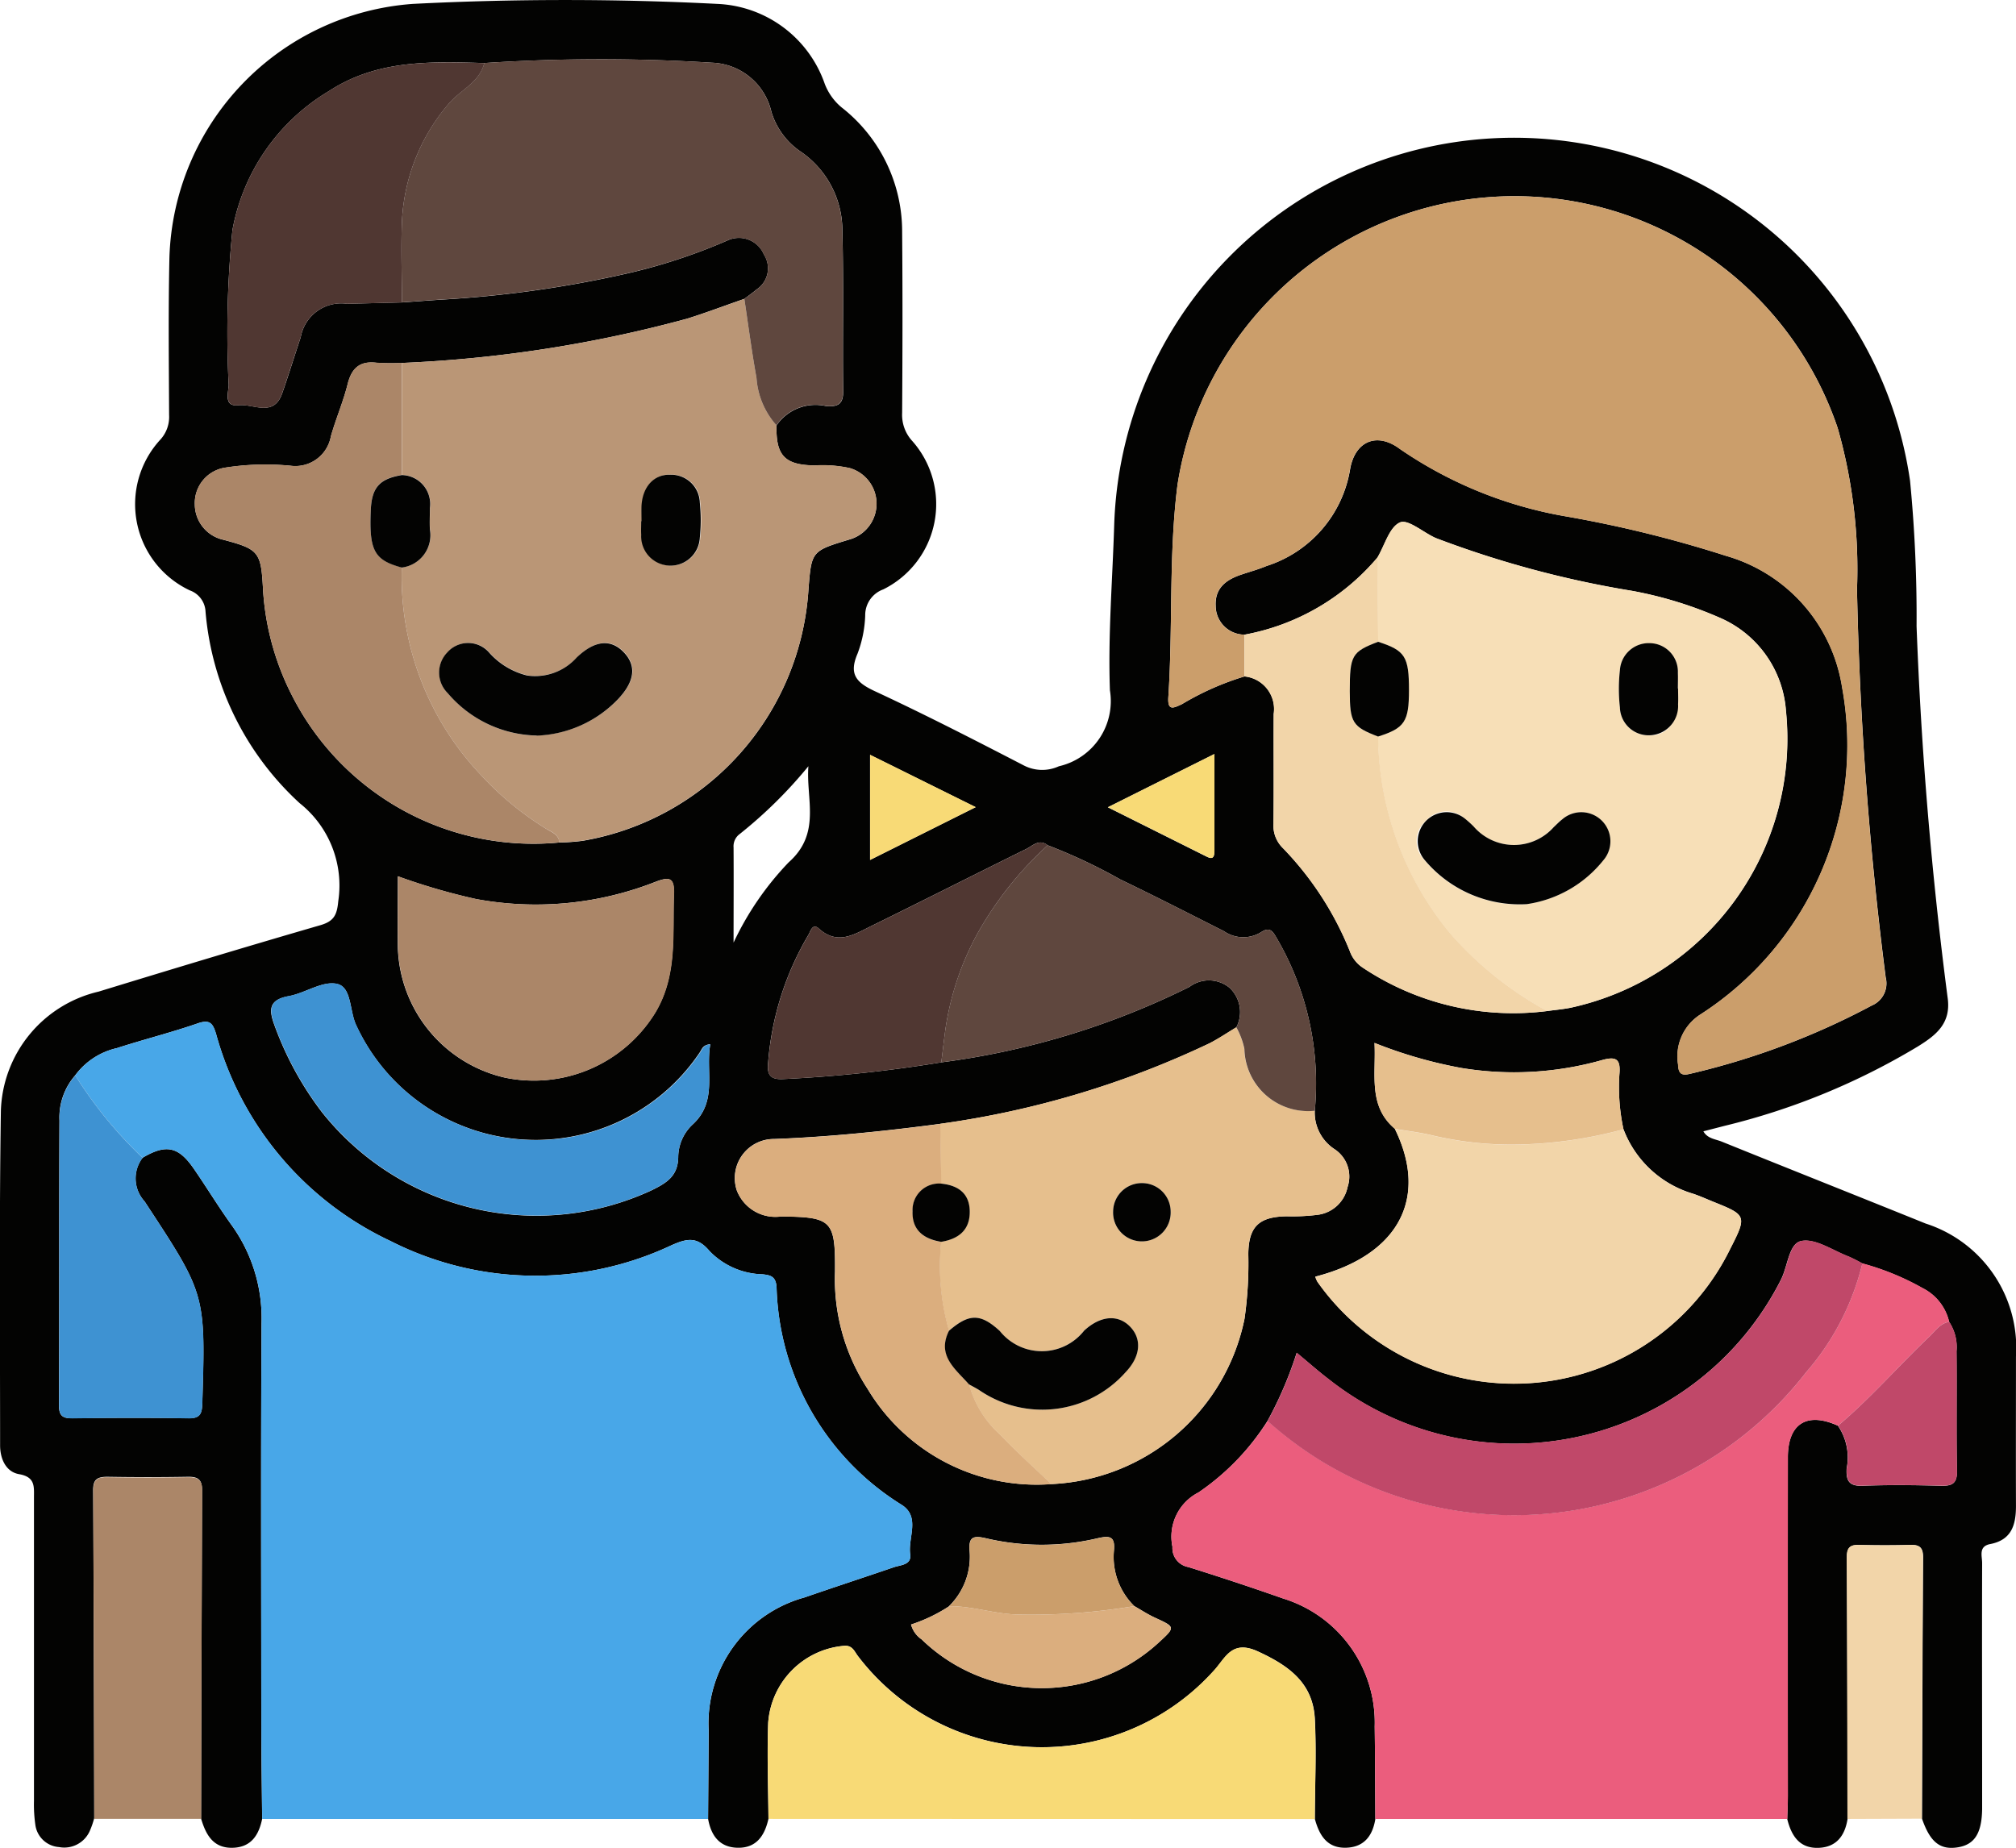 <svg xmlns="http://www.w3.org/2000/svg" xmlns:xlink="http://www.w3.org/1999/xlink" width="61.901" height="56.749" viewBox="0 0 61.901 56.749"><defs><clipPath id="a"><rect width="61.901" height="56.749" fill="none"/></clipPath></defs><g transform="translate(-459.049 -7958.837)"><g transform="translate(459.049 7958.837)"><g clip-path="url(#a)"><path d="M56.729,55.859c-.081.512-.34.867-.89.887-.593.021-.837-.379-.963-.887.007-.241.019-.482.019-.723q0-5.192,0-10.384c0-1.038.59-1.4,1.537-.97A1.727,1.727,0,0,1,56.7,45.1c-.019.371.072.544.492.528.8-.031,1.6-.023,2.406,0,.35.009.5-.077.489-.463-.023-1.222,0-2.446-.014-3.669a1.4,1.4,0,0,0-.226-.9,1.55,1.55,0,0,0-.817-1.038,8.009,8.009,0,0,0-1.85-.757,4.389,4.389,0,0,0-.422-.214c-.485-.185-1.015-.562-1.45-.476-.394.078-.411.8-.641,1.219-.01.018-.018.036-.027.054a9.181,9.181,0,0,1-13.826,2.985c-.328-.251-.637-.527-1-.825a11.786,11.786,0,0,1-.9,2.1A7.5,7.5,0,0,1,36.8,45.833,1.523,1.523,0,0,0,36,47.5a.592.592,0,0,0,.488.623q1.465.458,2.915.967a3.986,3.986,0,0,1,2.807,3.931c.013.945.014,1.89.02,2.836-.081.511-.339.865-.889.885-.593.022-.832-.382-.968-.882,0-1.025.052-2.052,0-3.074-.058-1.1-.789-1.631-1.745-2.071-.816-.376-1,.211-1.366.6a7.1,7.1,0,0,1-10.922-.464c-.1-.131-.16-.32-.4-.311A2.554,2.554,0,0,0,23.587,52.9c-.037.983,0,1.97.008,2.955-.116.518-.372.906-.959.888-.549-.017-.805-.38-.894-.888q.009-1.359.017-2.718A4.015,4.015,0,0,1,24.7,49.057c.911-.316,1.828-.615,2.74-.927.214-.073.554-.069.506-.4-.072-.507.317-1.138-.251-1.511a8.125,8.125,0,0,1-3.851-6.675c-.018-.336-.167-.384-.435-.411a2.337,2.337,0,0,1-1.622-.712c-.389-.466-.707-.384-1.171-.179a9.81,9.81,0,0,1-8.627-.131,9.933,9.933,0,0,1-5.354-6.356c-.1-.323-.187-.458-.565-.327-.815.282-1.656.492-2.478.758a2.191,2.191,0,0,0-1.284.838,1.967,1.967,0,0,0-.483,1.385c-.014,2.915,0,5.83-.015,8.745,0,.325.113.406.418.4,1.186-.014,2.372-.018,3.558,0,.368.006.416-.153.425-.467.1-3.333.105-3.332-1.711-6.1-.022-.034-.043-.068-.067-.1a1.043,1.043,0,0,1-.056-1.333c.718-.425,1.1-.349,1.571.333.4.58.765,1.183,1.177,1.754a4.89,4.89,0,0,1,.905,3c-.022,4.087-.011,8.174-.007,12.261,0,.986.017,1.971.026,2.957-.1.482-.325.857-.876.884-.618.03-.851-.391-1-.9q.013-5.043.031-10.086c0-.326-.132-.411-.432-.406q-1.238.021-2.476,0c-.3,0-.437.075-.436.4q.025,5.043.032,10.086a2.624,2.624,0,0,1-.137.394.856.856,0,0,1-.944.491.789.789,0,0,1-.727-.693,4.4,4.4,0,0,1-.041-.722q0-4.654,0-9.308c0-.346.046-.641-.46-.729-.4-.071-.581-.468-.58-.89,0-3.425-.028-6.85.024-10.274a3.884,3.884,0,0,1,3-3.654c2.266-.694,4.534-1.38,6.81-2.04.423-.123.511-.32.55-.742A3.226,3.226,0,0,0,9.2,24.664a9.014,9.014,0,0,1-2.889-5.879.727.727,0,0,0-.481-.654,2.925,2.925,0,0,1-.907-4.63,1.031,1.031,0,0,0,.269-.757c-.007-1.612-.026-3.224.01-4.835A8.057,8.057,0,0,1,12.671.12a91.849,91.849,0,0,1,9.361,0,3.655,3.655,0,0,1,3.292,2.456,1.763,1.763,0,0,0,.512.718A4.836,4.836,0,0,1,27.7,7.12c.016,1.853.012,3.707,0,5.56a1.185,1.185,0,0,0,.312.864,2.923,2.923,0,0,1-.892,4.556.84.84,0,0,0-.554.8,3.645,3.645,0,0,1-.237,1.177c-.269.627-.038.883.531,1.148,1.548.72,3.067,1.5,4.584,2.285a1.227,1.227,0,0,0,1.068.022A2.052,2.052,0,0,0,34.08,21.2c-.061-1.687.079-3.382.131-5.073a12.284,12.284,0,0,1,24.437-1.36,43.1,43.1,0,0,1,.2,4.463q.213,5.739.957,11.433c.1.773-.368,1.132-.916,1.472a21.136,21.136,0,0,1-5.94,2.44l-.647.167c.126.226.37.238.565.317,2.084.843,4.174,1.672,6.259,2.515A4.009,4.009,0,0,1,61.9,41.66c0,1.531-.005,3.062,0,4.593,0,.58-.138,1.039-.79,1.164-.368.071-.248.367-.249.584-.007,2.377,0,4.755,0,7.132,0,.141,0,.282,0,.423-.011.752-.238,1.1-.765,1.177s-.832-.161-1.081-.882c.01-2.677.016-5.354.034-8.031,0-.3-.111-.385-.391-.377q-.785.022-1.57,0c-.287-.008-.381.092-.379.383.015,2.678.017,5.355.023,8.033m-27.59-6.532a4.894,4.894,0,0,1-1.169.561.8.8,0,0,0,.324.455,5.3,5.3,0,0,0,7.258.119c.546-.5.543-.493-.1-.788-.217-.1-.418-.234-.626-.352a2.111,2.111,0,0,1-.627-1.7c.044-.453-.131-.469-.513-.381a7.474,7.474,0,0,1-3.406,0c-.4-.094-.549-.046-.511.391a2.127,2.127,0,0,1-.633,1.692m-.237-16.7a24.039,24.039,0,0,0,7.618-2.317,1,1,0,0,1,1.234.027,1.023,1.023,0,0,1,.208,1.215c-.274.164-.539.345-.822.49a28.236,28.236,0,0,1-8.27,2.473c-1.695.224-3.393.4-5.1.465a1.2,1.2,0,0,0-1.144,1.588,1.268,1.268,0,0,0,1.354.791c1.564.017,1.67.117,1.658,1.694a6.161,6.161,0,0,0,1,3.6,6.048,6.048,0,0,0,5.644,2.925,6.346,6.346,0,0,0,5.932-5.08,12.064,12.064,0,0,0,.116-1.984c.01-.843.324-1.146,1.179-1.16a6.2,6.2,0,0,0,.961-.047,1.075,1.075,0,0,0,.908-.852,1.006,1.006,0,0,0-.408-1.167,1.342,1.342,0,0,1-.6-1.176,8.85,8.85,0,0,0-1.15-5.268c-.116-.19-.2-.414-.5-.213a1.043,1.043,0,0,1-1.139-.032c-1.058-.535-2.114-1.075-3.183-1.589a16.661,16.661,0,0,0-2.231-1.05c-.261-.206-.458.016-.658.115-1.589.785-3.169,1.586-4.76,2.367-.514.252-1.03.6-1.608.075-.2-.178-.257.1-.329.213a9.074,9.074,0,0,0-1.229,3.931c-.037.375.1.5.472.479a42.136,42.136,0,0,0,4.846-.513m20.947,2.058A6.147,6.147,0,0,1,49.723,33c.046-.483-.1-.573-.562-.437a9.934,9.934,0,0,1-4.293.233,13.975,13.975,0,0,1-2.664-.769c.051.971-.207,1.933.626,2.638,1.046,2.133.109,3.881-2.443,4.539a.725.725,0,0,0,.067.161,7.39,7.39,0,0,0,12.68-1.031c.515-1.007.483-1.024-.543-1.436-.2-.082-.406-.175-.615-.244a3.28,3.28,0,0,1-2.127-1.977M12.342,9.288c.419-.03.839-.062,1.259-.089a34.536,34.536,0,0,0,5.653-.8,17.514,17.514,0,0,0,3.085-1.016.831.831,0,0,1,1.117.432.779.779,0,0,1-.223,1.073c-.119.1-.252.194-.378.29-.584.2-1.163.422-1.752.607a39.673,39.673,0,0,1-8.765,1.361,7.039,7.039,0,0,1-.783-.006c-.514-.059-.759.17-.881.659-.136.544-.362,1.065-.515,1.605a1.107,1.107,0,0,1-1.234.9,8,8,0,0,0-2.043.063,1.1,1.1,0,0,0-.9,1.121,1.117,1.117,0,0,0,.877,1.088c1.088.29,1.157.371,1.217,1.514a8.219,8.219,0,0,0,.9,3.288,8.313,8.313,0,0,0,8.2,4.495,6.246,6.246,0,0,0,.717-.052A8.365,8.365,0,0,0,24.824,18.1c.093-1.18.093-1.179,1.265-1.534a1.14,1.14,0,0,0,.006-2.189,3.877,3.877,0,0,0-1.076-.082c-.922-.013-1.2-.3-1.176-1.229a1.449,1.449,0,0,1,1.53-.593c.331.02.521-.043.516-.449-.02-1.65.018-3.3-.024-4.949A2.937,2.937,0,0,0,24.591,4.66a2.264,2.264,0,0,1-.906-1.229,1.942,1.942,0,0,0-1.827-1.505,54.927,54.927,0,0,0-6.986.01c-1.651-.046-3.288-.107-4.773.862A6.277,6.277,0,0,0,7.137,7.067a31.72,31.72,0,0,0-.115,4.754c-.007.236-.165.676.3.623s1.082.383,1.344-.369c.2-.569.376-1.145.567-1.716a1.262,1.262,0,0,1,1.421-1.03l1.688-.042M47.509,31.048c.237-.032.477-.053.713-.1a8.453,8.453,0,0,0,6.617-9.119A3.376,3.376,0,0,0,52.875,19a12.209,12.209,0,0,0-2.752-.854,31,31,0,0,1-6.034-1.622c-.382-.166-.853-.589-1.1-.481-.324.14-.469.7-.69,1.073a7,7,0,0,1-4.082,2.373.887.887,0,0,1-.889-.886c-.026-.536.311-.794.765-.95.266-.091.54-.164.8-.273a3.758,3.758,0,0,0,2.559-2.947c.14-.878.819-1.18,1.532-.647a12.841,12.841,0,0,0,5.039,2.061,36.71,36.71,0,0,1,4.972,1.221,5,5,0,0,1,3.568,4.038,9.841,9.841,0,0,1-4.348,10.046,1.528,1.528,0,0,0-.687,1.546c.01.29.12.338.373.276a22.8,22.8,0,0,0,5.57-2.094.737.737,0,0,0,.43-.864A111.251,111.251,0,0,1,57.019,18.1a15.832,15.832,0,0,0-.592-4.952,10.473,10.473,0,0,0-20.272,1.745c-.273,2.16-.137,4.343-.281,6.512-.03.444.167.335.418.219a8.545,8.545,0,0,1,1.923-.852,1.007,1.007,0,0,1,.894,1.153c-.006,1.125.007,2.25-.007,3.374a.963.963,0,0,0,.292.748,9.813,9.813,0,0,1,2.051,3.159,1.016,1.016,0,0,0,.393.506,8.325,8.325,0,0,0,5.673,1.336M12.216,26.907c0,.77-.011,1.493,0,2.215A4.233,4.233,0,0,0,15.5,33.093a4.373,4.373,0,0,0,4.614-1.988c.692-1.152.529-2.4.577-3.636.02-.526-.136-.555-.579-.383a10.035,10.035,0,0,1-5.505.521,19.258,19.258,0,0,1-2.4-.7m9.592,5.162c-.225.021-.248.156-.311.247A6.071,6.071,0,0,1,10.943,31.5c-.217-.439-.134-1.173-.587-1.282s-.981.281-1.492.374c-.6.109-.619.4-.44.885a10.008,10.008,0,0,0,1.466,2.685,8.41,8.41,0,0,0,10.118,2.392c.459-.226.816-.436.817-1.039a1.386,1.386,0,0,1,.435-.975c.784-.714.4-1.621.548-2.466m.718-3.131a9.189,9.189,0,0,1,1.689-2.46c1.009-.892.528-1.945.607-2.953a13.934,13.934,0,0,1-2.109,2.082.466.466,0,0,0-.189.412c.006.973,0,1.946,0,2.918m11.492-4.15,2.955,1.476c.149.074.314.181.314-.119,0-.972,0-1.944,0-2.992l-3.271,1.635m-7.3,1.617,3.243-1.621-3.243-1.607Z" transform="translate(0 0)" fill="#030302"/><path d="M9.552,131.393a2.191,2.191,0,0,1,1.284-.838c.822-.265,1.662-.475,2.478-.758.378-.131.469,0,.565.327a9.933,9.933,0,0,0,5.354,6.356,9.81,9.81,0,0,0,8.627.131c.464-.2.782-.287,1.171.179a2.337,2.337,0,0,0,1.622.712c.269.027.417.075.435.411a8.126,8.126,0,0,0,3.851,6.675c.568.374.179,1,.251,1.511.047.331-.292.326-.506.4-.912.313-1.829.612-2.74.927A4.015,4.015,0,0,0,29,151.511q-.009,1.359-.017,2.718l-13.691,0c-.009-.986-.025-1.972-.026-2.957,0-4.087-.015-8.174.007-12.261a4.89,4.89,0,0,0-.905-3c-.411-.571-.778-1.174-1.177-1.754-.47-.682-.852-.758-1.57-.333a13.025,13.025,0,0,1-2.071-2.535" transform="translate(-7.242 -98.37)" fill="#48a7e8"/><path d="M170,160.424a8.008,8.008,0,0,1,1.85.757,1.548,1.548,0,0,1,.817,1.038c-.283.049-.429.283-.615.46-.946.9-1.8,1.888-2.8,2.731-.947-.43-1.535-.068-1.537.97q-.01,5.192,0,10.384c0,.241-.013.482-.019.723h-12.65c-.006-.945-.007-1.891-.019-2.836a3.986,3.986,0,0,0-2.807-3.931q-1.447-.512-2.915-.968a.592.592,0,0,1-.488-.623,1.523,1.523,0,0,1,.8-1.671,7.5,7.5,0,0,0,2.122-2.194,11.55,11.55,0,0,0,1.686,1.252,11.363,11.363,0,0,0,14.856-2.755A7.931,7.931,0,0,0,170,160.424" transform="translate(-112.817 -121.628)" fill="#eb5d7d"/><path d="M97.494,214.316c-.006-.985-.045-1.971-.008-2.954A2.554,2.554,0,0,1,99.833,209c.241-.01.3.18.4.311a7.1,7.1,0,0,0,10.922.464c.366-.39.549-.977,1.366-.6.955.439,1.687.973,1.745,2.071.054,1.022.006,2.049,0,3.074l-16.775-.005" transform="translate(-73.898 -158.458)" fill="#f8da76"/><path d="M11.878,198.051q-.013-5.043-.032-10.085c0-.328.137-.409.435-.4q1.238.02,2.477,0c.3-.005.434.08.432.406q-.025,5.043-.031,10.086l-3.281,0" transform="translate(-8.981 -142.202)" fill="#ab8668"/><path d="M234.5,204.593c-.006-2.678-.008-5.355-.023-8.033,0-.291.092-.392.379-.383q.785.023,1.57,0c.28-.008.393.082.391.377-.018,2.677-.024,5.354-.034,8.031l-2.283.008" transform="translate(-177.775 -148.734)" fill="#f2d5a9"/><path d="M150.672,39.687a8.542,8.542,0,0,0-1.923.852c-.251.116-.447.225-.418-.219.144-2.169.007-4.352.281-6.512a10.473,10.473,0,0,1,20.272-1.745,15.838,15.838,0,0,1,.592,4.952,111.186,111.186,0,0,0,.878,11.917.737.737,0,0,1-.43.864,22.8,22.8,0,0,1-5.57,2.094c-.253.062-.363.014-.373-.276a1.527,1.527,0,0,1,.687-1.546,9.84,9.84,0,0,0,4.348-10.046,5,5,0,0,0-3.568-4.038,36.714,36.714,0,0,0-4.972-1.221,12.842,12.842,0,0,1-5.039-2.061c-.713-.533-1.392-.231-1.532.647a3.757,3.757,0,0,1-2.559,2.947c-.259.108-.532.181-.8.273-.454.156-.792.415-.765.95a.887.887,0,0,0,.889.886q0,.641,0,1.283" transform="translate(-112.458 -18.915)" fill="#cb9e6b"/><path d="M51.013,39.92a39.657,39.657,0,0,0,8.765-1.361c.59-.185,1.168-.4,1.752-.607.122.809.228,1.621.373,2.425a2.438,2.438,0,0,0,.615,1.459c-.022.929.254,1.217,1.176,1.229a3.875,3.875,0,0,1,1.076.082,1.139,1.139,0,0,1-.006,2.189c-1.172.355-1.173.354-1.265,1.534a8.365,8.365,0,0,1-6.935,7.721,6.242,6.242,0,0,1-.717.052c-.015-.249-.238-.32-.4-.417a9.447,9.447,0,0,1-2.023-1.671A8.859,8.859,0,0,1,51.012,46.2a1,1,0,0,0,.866-1.168c-.014-.219,0-.44,0-.66a.887.887,0,0,0-.862-1.012q0-1.721,0-3.442m4.141,11.442a3.63,3.63,0,0,0,2.493-1.111c.511-.534.587-1.014.205-1.429-.4-.439-.9-.4-1.465.14a1.709,1.709,0,0,1-1.523.553A2.294,2.294,0,0,1,53.7,48.81a.854.854,0,0,0-1.286,0,.888.888,0,0,0,.014,1.254,3.676,3.676,0,0,0,2.73,1.3m3.218-6.586c0,.14-.006.281,0,.42a.9.9,0,1,0,1.8.087,5.239,5.239,0,0,0,0-1.079.88.88,0,0,0-.913-.855c-.5-.016-.843.372-.877.947-.009.16,0,.32,0,.48" transform="translate(-38.675 -28.774)" fill="#ba9676"/><path d="M174.89,67.36c.222-.377.366-.933.69-1.074.252-.109.723.314,1.1.481a31.027,31.027,0,0,0,6.034,1.622,12.2,12.2,0,0,1,2.752.854,3.376,3.376,0,0,1,1.964,2.83,8.454,8.454,0,0,1-6.618,9.118c-.235.046-.475.066-.713.1a10.842,10.842,0,0,1-2.972-2.374,9.605,9.605,0,0,1-2.222-6.056c.813-.257.946-.456.947-1.424,0-1.031-.12-1.221-.947-1.485q-.011-1.3-.021-2.592m4.583,10.649a3.68,3.68,0,0,0,2.348-1.34.893.893,0,0,0-1.254-1.266c-.1.073-.178.162-.267.244a1.634,1.634,0,0,1-2.455-.022,3.335,3.335,0,0,0-.268-.242.831.831,0,0,0-1.193.066.823.823,0,0,0-.051,1.2,3.807,3.807,0,0,0,3.14,1.365m4.647-6.621c0-.16,0-.321,0-.481a.876.876,0,0,0-.851-.914.888.888,0,0,0-.929.834,5.13,5.13,0,0,0,0,1.138.881.881,0,0,0,.912.857c.49.018.839-.385.874-.954.01-.16,0-.32,0-.481" transform="translate(-132.595 -50.243)" fill="#f7dfb7"/><path d="M130.877,133.018a1.342,1.342,0,0,0,.6,1.176,1.006,1.006,0,0,1,.408,1.167,1.075,1.075,0,0,1-.908.852,6.2,6.2,0,0,1-.961.047c-.855.014-1.17.317-1.179,1.16a12.063,12.063,0,0,1-.116,1.984,6.346,6.346,0,0,1-5.932,5.08c-.525-.5-1.069-.988-1.569-1.515a3.2,3.2,0,0,1-.958-1.546c.1.059.212.113.314.177a3.419,3.419,0,0,0,4.489-.55c.474-.5.517-1.045.113-1.429-.374-.356-.9-.3-1.385.151a1.651,1.651,0,0,1-2.588.01c-.59-.542-.94-.544-1.56-.008a7.176,7.176,0,0,1-.241-2.732c.535-.086.886-.362.877-.938-.009-.555-.361-.8-.877-.849q-.015-.918-.029-1.836a28.222,28.222,0,0,0,8.27-2.473c.283-.145.548-.326.822-.49a2.354,2.354,0,0,1,.247.662,1.956,1.956,0,0,0,2.16,1.9m-5.3,2.221a.88.88,0,0,0-.888.872.884.884,0,1,0,1.767.009.878.878,0,0,0-.879-.881" transform="translate(-90.509 -98.908)" fill="#e6bf8d"/><path d="M62.49,18.767a2.436,2.436,0,0,1-.615-1.459c-.145-.8-.251-1.616-.373-2.425.126-.1.259-.186.378-.29A.779.779,0,0,0,62.1,13.52a.831.831,0,0,0-1.117-.432A17.514,17.514,0,0,1,57.9,14.1a34.536,34.536,0,0,1-5.653.8c-.42.027-.839.059-1.259.089,0-.821-.032-1.644,0-2.464A5.973,5.973,0,0,1,52.4,8.917c.357-.443.964-.665,1.117-1.278a54.972,54.972,0,0,1,6.986-.01,1.942,1.942,0,0,1,1.827,1.505,2.263,2.263,0,0,0,.906,1.229,2.937,2.937,0,0,1,1.274,2.413c.042,1.649,0,3.3.024,4.949,0,.406-.185.469-.516.448a1.449,1.449,0,0,0-1.53.593" transform="translate(-38.647 -5.704)" fill="#5f473e"/><path d="M176.464,143.374a3.28,3.28,0,0,0,2.127,1.977c.209.068.41.161.615.243,1.027.412,1.059.429.543,1.436a7.39,7.39,0,0,1-12.68,1.031A.72.72,0,0,1,167,147.9c2.552-.658,3.489-2.406,2.443-4.539.373.063.751.106,1.118.193a10.547,10.547,0,0,0,2.721.286,13.307,13.307,0,0,0,3.18-.467" transform="translate(-126.615 -108.692)" fill="#f2d5a9"/><path d="M31.073,52.328a8.858,8.858,0,0,0,2.415,6.354,9.448,9.448,0,0,0,2.023,1.671c.158.1.382.169.4.417a8.313,8.313,0,0,1-8.2-4.495,8.219,8.219,0,0,1-.9-3.288c-.059-1.144-.129-1.225-1.217-1.514a1.117,1.117,0,0,1-.877-1.088,1.1,1.1,0,0,1,.9-1.122,8.013,8.013,0,0,1,2.043-.063,1.107,1.107,0,0,0,1.234-.9c.153-.541.379-1.061.515-1.605.123-.489.367-.718.882-.659a7.034,7.034,0,0,0,.783.006q0,1.721,0,3.442c-.685.114-.922.381-.953,1.071-.055,1.247.1,1.541.951,1.769" transform="translate(-18.736 -34.899)" fill="#ab8668"/><path d="M179.2,158.222a7.931,7.931,0,0,1-1.723,3.341,11.363,11.363,0,0,1-14.856,2.755,11.55,11.55,0,0,1-1.686-1.252,11.772,11.772,0,0,0,.9-2.1c.358.3.667.574,1,.825a9.181,9.181,0,0,0,13.826-2.985c.01-.018.018-.036.027-.054.23-.417.247-1.141.641-1.219.435-.086.964.291,1.45.476a4.281,4.281,0,0,1,.422.214" transform="translate(-122.016 -119.426)" fill="#c04869"/><path d="M130.977,115.492a1.956,1.956,0,0,1-2.16-1.9,2.354,2.354,0,0,0-.247-.662,1.023,1.023,0,0,0-.208-1.215,1,1,0,0,0-1.234-.027,24.05,24.05,0,0,1-7.618,2.317c.039-.315.076-.63.116-.944a8.751,8.751,0,0,1,.98-2.986,10.81,10.81,0,0,1,2.17-2.736,16.665,16.665,0,0,1,2.231,1.05c1.069.513,2.125,1.053,3.183,1.588a1.043,1.043,0,0,0,1.139.032c.3-.2.382.023.5.213a8.851,8.851,0,0,1,1.15,5.268" transform="translate(-90.608 -81.381)" fill="#5f473e"/><path d="M36.778,7.937c-.152.613-.759.835-1.117,1.278a5.973,5.973,0,0,0-1.414,3.61c-.031.82,0,1.643,0,2.464l-1.688.042a1.262,1.262,0,0,0-1.421,1.03c-.192.571-.37,1.147-.568,1.716-.261.752-.889.317-1.343.369s-.307-.387-.3-.623a31.755,31.755,0,0,1,.116-4.754A6.276,6.276,0,0,1,32,8.8c1.486-.969,3.123-.908,4.773-.862" transform="translate(-21.906 -6.001)" fill="#503732"/><path d="M162.092,70.781q.011,1.3.021,2.592c-.808.308-.872.418-.87,1.514,0,.968.083,1.1.87,1.395a9.608,9.608,0,0,0,2.222,6.056,10.835,10.835,0,0,0,2.972,2.374,8.325,8.325,0,0,1-5.673-1.336,1.016,1.016,0,0,1-.393-.506,9.817,9.817,0,0,0-2.051-3.159.964.964,0,0,1-.292-.747c.014-1.125,0-2.25.007-3.374a1.007,1.007,0,0,0-.894-1.152q0-.641,0-1.283a7,7,0,0,0,4.082-2.373" transform="translate(-119.797 -53.664)" fill="#f2d5a9"/><path d="M50.5,111.26a19.265,19.265,0,0,0,2.4.7,10.035,10.035,0,0,0,5.505-.521c.444-.172.6-.142.579.383-.048,1.237.115,2.485-.577,3.636a4.374,4.374,0,0,1-4.615,1.988,4.232,4.232,0,0,1-3.286-3.972c-.014-.722,0-1.445,0-2.215" transform="translate(-38.285 -84.353)" fill="#ab8668"/><path d="M99.6,146.333a7.175,7.175,0,0,0,.241,2.731c-.379.768.2,1.178.616,1.65a3.2,3.2,0,0,0,.958,1.546c.5.527,1.044,1.012,1.569,1.515a6.048,6.048,0,0,1-5.644-2.925,6.162,6.162,0,0,1-1-3.6c.012-1.577-.094-1.677-1.658-1.693a1.268,1.268,0,0,1-1.354-.791,1.2,1.2,0,0,1,1.144-1.588c1.71-.064,3.408-.241,5.1-.465l.029,1.836a.812.812,0,0,0-.879.849c-.017.578.342.852.878.938" transform="translate(-70.699 -108.198)" fill="#dbae7e"/><path d="M47.914,126.732c-.149.845.236,1.752-.548,2.466a1.387,1.387,0,0,0-.435.975c0,.6-.358.814-.817,1.039A8.41,8.41,0,0,1,36,128.819a10,10,0,0,1-1.467-2.685c-.178-.489-.155-.776.44-.885.511-.093,1.052-.48,1.492-.374s.371.843.587,1.282a6.071,6.071,0,0,0,10.554.821c.064-.091.087-.226.311-.247" transform="translate(-26.105 -94.662)" fill="#3e92d2"/><path d="M7.992,136.552a13.026,13.026,0,0,0,2.071,2.535,1.043,1.043,0,0,0,.055,1.333c.024.032.044.067.067.1,1.816,2.765,1.813,2.765,1.711,6.1-.01.314-.057.473-.425.467-1.186-.02-2.372-.015-3.558,0-.3,0-.419-.077-.418-.4.012-2.915,0-5.83.015-8.745a1.967,1.967,0,0,1,.483-1.385" transform="translate(-5.682 -103.529)" fill="#3e92d2"/><path d="M106.086,107.074a10.81,10.81,0,0,0-2.17,2.736,8.75,8.75,0,0,0-.98,2.986c-.04.315-.078.63-.116.944a42.137,42.137,0,0,1-4.846.513c-.374.022-.51-.1-.472-.479a9.077,9.077,0,0,1,1.229-3.931c.073-.118.133-.392.329-.213.578.526,1.094.177,1.608-.075,1.591-.781,3.171-1.582,4.76-2.367.2-.1.4-.32.658-.115" transform="translate(-73.917 -81.116)" fill="#503732"/><path d="M182.161,135.1a13.306,13.306,0,0,1-3.18.466,10.546,10.546,0,0,1-2.721-.286c-.367-.087-.745-.13-1.118-.193-.833-.7-.575-1.667-.626-2.638a13.948,13.948,0,0,0,2.664.769,9.929,9.929,0,0,0,4.292-.233c.465-.137.609-.047.563.437a6.146,6.146,0,0,0,.126,1.677" transform="translate(-132.312 -100.421)" fill="#e6bf8d"/><path d="M122.518,203.95c.208.119.41.252.627.352.639.3.641.29.1.788a5.3,5.3,0,0,1-7.258-.119.8.8,0,0,1-.324-.456,4.9,4.9,0,0,0,1.169-.561c.719-.011,1.4.243,2.126.254a19.106,19.106,0,0,0,3.564-.259" transform="translate(-87.688 -154.627)" fill="#dbae7e"/><path d="M233.362,171.038c1-.844,1.855-1.833,2.8-2.731.186-.177.332-.411.616-.46a1.394,1.394,0,0,1,.226.9c.013,1.223-.009,2.446.014,3.669.007.385-.139.472-.489.463-.8-.02-1.6-.028-2.406,0-.42.016-.511-.157-.492-.528a1.73,1.73,0,0,0-.27-1.318" transform="translate(-176.927 -127.255)" fill="#c04869"/><path d="M126.183,197.309a19.11,19.11,0,0,1-3.564.259c-.723-.011-1.407-.265-2.126-.254a2.128,2.128,0,0,0,.633-1.692c-.037-.437.11-.485.511-.391a7.473,7.473,0,0,0,3.406,0c.383-.088.557-.072.514.381a2.111,2.111,0,0,0,.626,1.7" transform="translate(-91.353 -147.987)" fill="#cb9e6b"/><path d="M140.671,97.377l3.271-1.635c0,1.048,0,2.02,0,2.992,0,.3-.166.193-.314.119l-2.955-1.476" transform="translate(-106.652 -72.588)" fill="#f8da76"/><path d="M110.475,99.072V95.845l3.243,1.607-3.243,1.621" transform="translate(-83.758 -72.666)" fill="#f8da76"/><path d="M58.748,84.488a3.677,3.677,0,0,1-2.73-1.3A.888.888,0,0,1,56,81.938a.853.853,0,0,1,1.286,0,2.292,2.292,0,0,0,1.167.706,1.709,1.709,0,0,0,1.523-.553c.563-.538,1.061-.579,1.465-.14.382.415.305.895-.205,1.429a3.631,3.631,0,0,1-2.493,1.111" transform="translate(-42.269 -61.9)" fill="#030302"/><path d="M81.442,61.7c0-.16-.007-.321,0-.48.034-.575.377-.962.877-.947a.88.88,0,0,1,.913.855,5.222,5.222,0,0,1,0,1.079.9.9,0,1,1-1.8-.087c-.007-.14,0-.28,0-.42" transform="translate(-61.744 -45.694)" fill="#030302"/><path d="M48,63.166c-.848-.228-1.007-.522-.951-1.769.031-.69.268-.956.953-1.071a.887.887,0,0,1,.862,1.011c0,.22-.012.441,0,.66A1,1,0,0,1,48,63.166" transform="translate(-35.664 -45.737)" fill="#030302"/><path d="M183.267,105.889a3.807,3.807,0,0,1-3.14-1.365.89.89,0,0,1,1.244-1.261,3.286,3.286,0,0,1,.268.242,1.634,1.634,0,0,0,2.455.022c.088-.082.171-.171.266-.244a.893.893,0,0,1,1.254,1.266,3.68,3.68,0,0,1-2.348,1.34" transform="translate(-136.39 -78.123)" fill="#030302"/><path d="M207.366,83.048c0,.16.009.321,0,.481a.9.9,0,0,1-.874.954.881.881,0,0,1-.912-.857,5.145,5.145,0,0,1,0-1.138.887.887,0,0,1,.929-.834.876.876,0,0,1,.851.914c.006.16,0,.32,0,.481" transform="translate(-155.841 -61.903)" fill="#030302"/><path d="M172.247,84.408c-.787-.3-.869-.428-.87-1.395,0-1.1.062-1.207.87-1.515.827.265.948.454.947,1.485,0,.968-.133,1.167-.947,1.424" transform="translate(-129.932 -61.789)" fill="#030302"/><path d="M120.723,169.38c-.414-.472-1-.882-.616-1.65.62-.535.97-.533,1.56.008a1.651,1.651,0,0,0,2.588-.01c.487-.45,1.011-.507,1.385-.151.4.385.36.934-.113,1.429a3.419,3.419,0,0,1-4.489.55c-.1-.064-.209-.118-.314-.177" transform="translate(-90.968 -126.864)" fill="#030302"/><path d="M142.214,150.233a.878.878,0,0,1,.879.881.884.884,0,1,1-1.767-.009.88.88,0,0,1,.889-.872" transform="translate(-107.148 -113.901)" fill="#030302"/><path d="M116.742,152.089c-.536-.086-.9-.36-.878-.938a.812.812,0,0,1,.879-.849c.516.052.868.294.877.849.009.576-.342.852-.877.938" transform="translate(-87.844 -113.954)" fill="#030302"/></g></g></g></svg>
